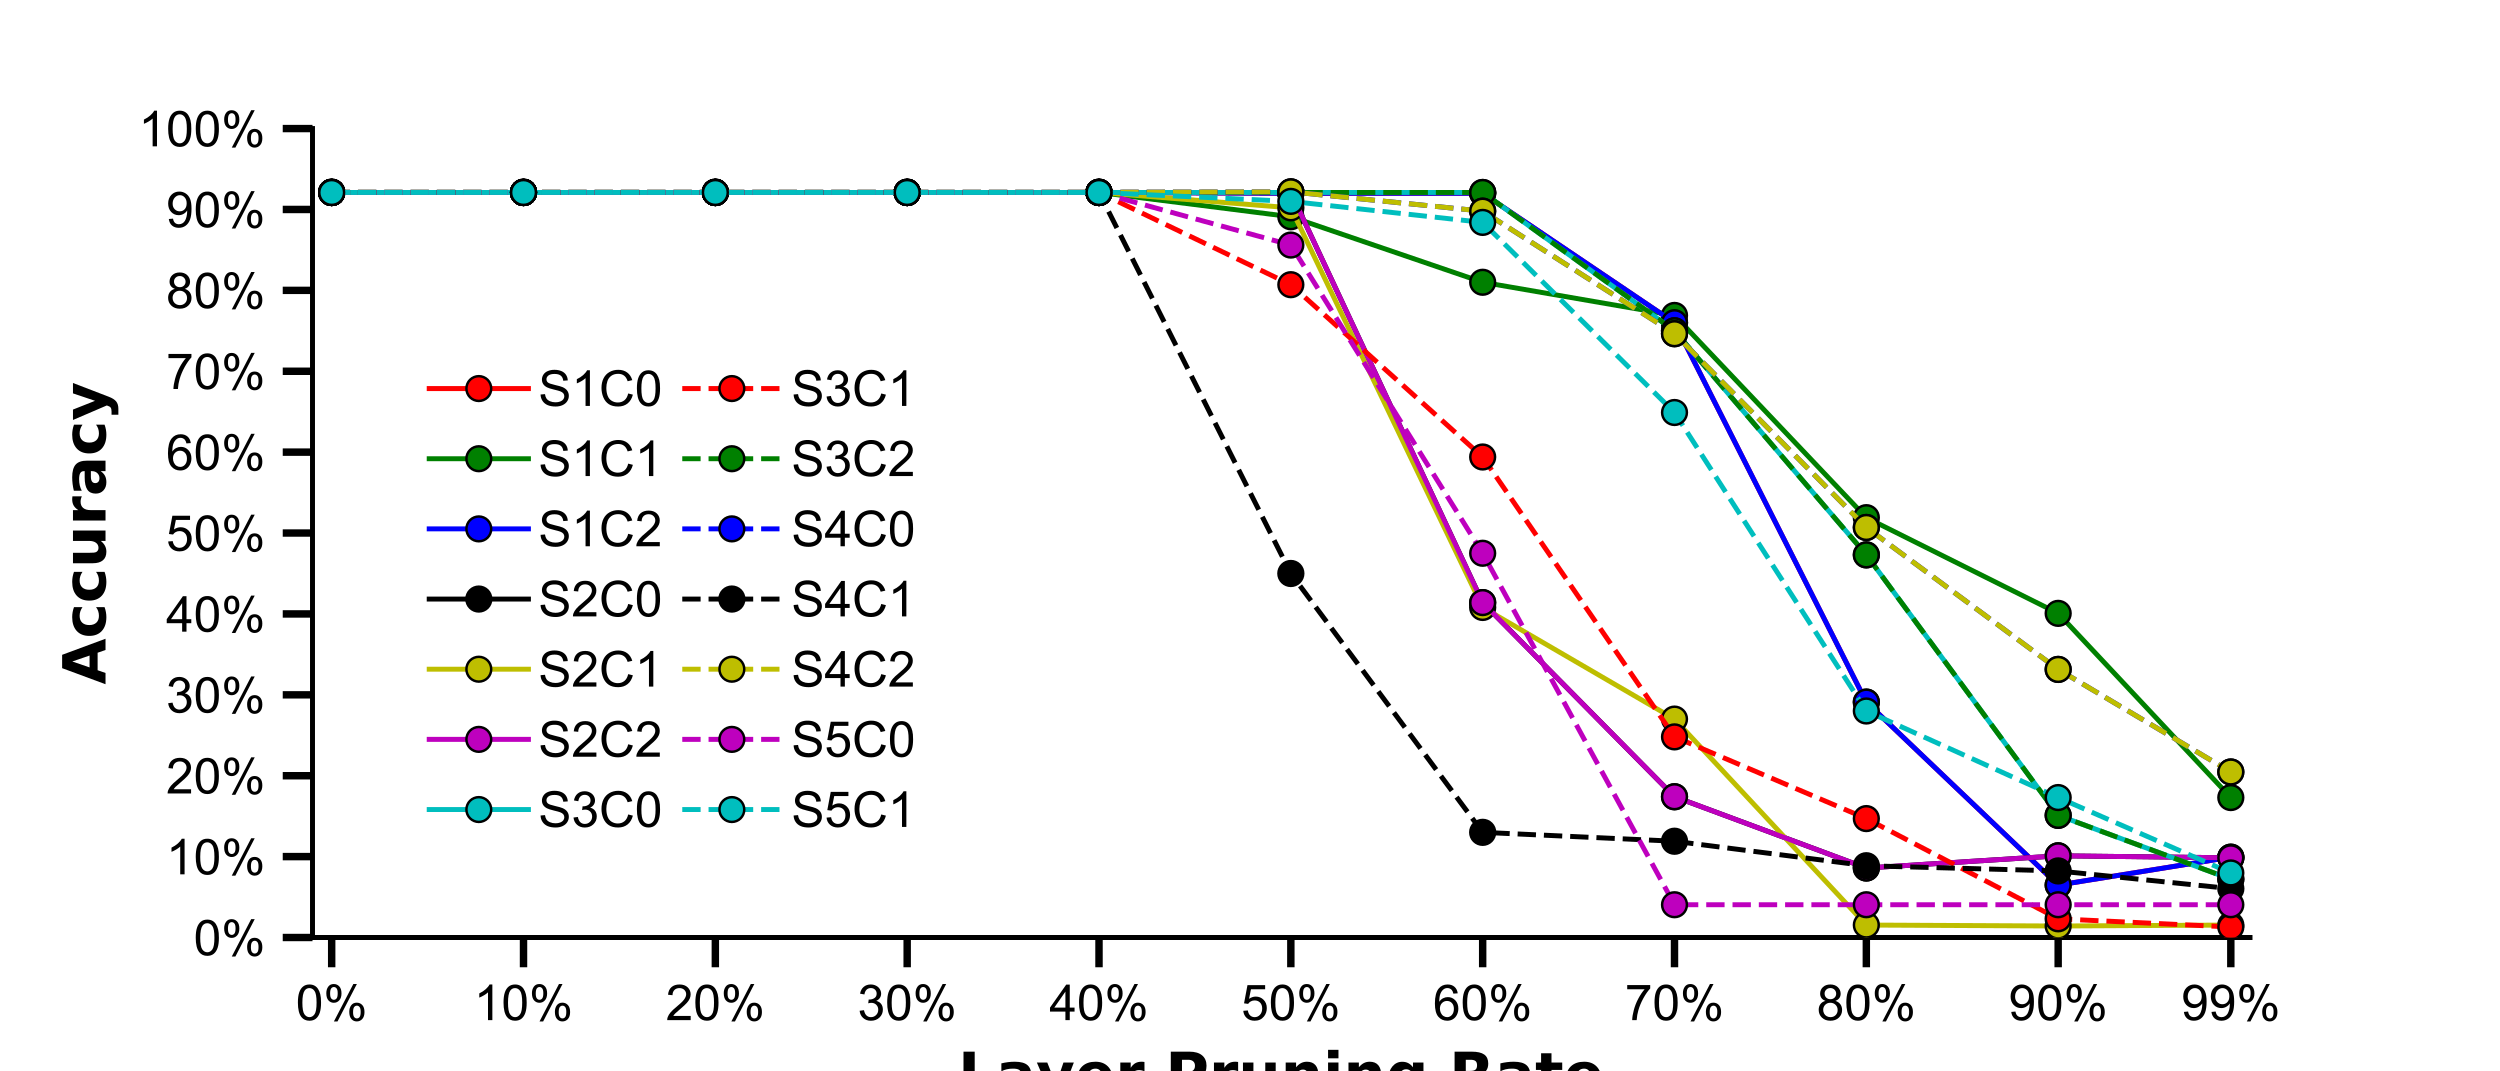 <?xml version="1.0" encoding="utf-8" standalone="no"?>
<!DOCTYPE svg PUBLIC "-//W3C//DTD SVG 1.1//EN"
  "http://www.w3.org/Graphics/SVG/1.1/DTD/svg11.dtd">
<!-- Created with matplotlib (https://matplotlib.org/) -->
<svg height="216pt" version="1.1" viewBox="0 0 504 216" width="504pt" xmlns="http://www.w3.org/2000/svg" xmlns:xlink="http://www.w3.org/1999/xlink">
 <defs>
  <style type="text/css">
*{stroke-linecap:butt;stroke-linejoin:round;}
  </style>
 </defs>
 <g id="figure_1">
  <g id="patch_1">
   <path d="M 0 216 
L 504 216 
L 504 0 
L 0 0 
z
" style="fill:#ffffff;"/>
  </g>
  <g id="axes_1">
   <g id="patch_2">
    <path d="M 63 189 
L 453.6 189 
L 453.6 25.92 
L 63 25.92 
z
" style="fill:#ffffff;"/>
   </g>
   <g id="matplotlib.axis_1">
    <g id="xtick_1">
     <g id="line2d_1">
      <defs>
       <path d="M 0 0 
L 0 6 
" id="maed3568955" style="stroke:#000000;stroke-width:1.5;"/>
      </defs>
      <g>
       <use style="stroke:#000000;stroke-width:1.5;" x="66.867" xlink:href="#maed3568955" y="189"/>
      </g>
     </g>
     <g id="text_1">
      <!-- 0% -->
      <defs>
       <path d="M 4.156 35.297 
Q 4.156 48 6.766 55.734 
Q 9.375 63.484 14.516 67.672 
Q 19.672 71.875 27.484 71.875 
Q 33.25 71.875 37.594 69.547 
Q 41.938 67.234 44.766 62.859 
Q 47.609 58.5 49.219 52.219 
Q 50.828 45.953 50.828 35.297 
Q 50.828 22.703 48.234 14.969 
Q 45.656 7.234 40.5 3 
Q 35.359 -1.219 27.484 -1.219 
Q 17.141 -1.219 11.234 6.203 
Q 4.156 15.141 4.156 35.297 
z
M 13.188 35.297 
Q 13.188 17.672 17.312 11.828 
Q 21.438 6 27.484 6 
Q 33.547 6 37.672 11.859 
Q 41.797 17.719 41.797 35.297 
Q 41.797 52.984 37.672 58.781 
Q 33.547 64.594 27.391 64.594 
Q 21.344 64.594 17.719 59.469 
Q 13.188 52.938 13.188 35.297 
z
" id="ArialMT-48"/>
       <path d="M 5.812 54.391 
Q 5.812 62.062 9.672 67.422 
Q 13.531 72.797 20.844 72.797 
Q 27.594 72.797 32 67.984 
Q 36.422 63.188 36.422 53.859 
Q 36.422 44.781 31.953 39.875 
Q 27.484 34.969 20.953 34.969 
Q 14.453 34.969 10.125 39.797 
Q 5.812 44.625 5.812 54.391 
z
M 21.094 66.75 
Q 17.828 66.75 15.656 63.906 
Q 13.484 61.078 13.484 53.516 
Q 13.484 46.625 15.672 43.812 
Q 17.875 41.016 21.094 41.016 
Q 24.422 41.016 26.594 43.844 
Q 28.766 46.688 28.766 54.203 
Q 28.766 61.141 26.562 63.938 
Q 24.359 66.75 21.094 66.75 
z
M 21.141 -2.641 
L 60.297 72.797 
L 67.438 72.797 
L 28.422 -2.641 
z
M 52.094 16.797 
Q 52.094 24.516 55.953 29.859 
Q 59.812 35.203 67.188 35.203 
Q 73.922 35.203 78.344 30.391 
Q 82.766 25.594 82.766 16.266 
Q 82.766 7.172 78.297 2.266 
Q 73.828 -2.641 67.234 -2.641 
Q 60.75 -2.641 56.422 2.219 
Q 52.094 7.078 52.094 16.797 
z
M 67.438 29.156 
Q 64.109 29.156 61.938 26.312 
Q 59.766 23.484 59.766 15.922 
Q 59.766 9.078 61.953 6.25 
Q 64.156 3.422 67.391 3.422 
Q 70.75 3.422 72.922 6.25 
Q 75.094 9.078 75.094 16.609 
Q 75.094 23.531 72.891 26.344 
Q 70.703 29.156 67.438 29.156 
z
" id="ArialMT-37"/>
      </defs>
      <g transform="translate(59.641 205.658)scale(0.1 -0.1)">
       <use xlink:href="#ArialMT-48"/>
       <use x="55.615" xlink:href="#ArialMT-37"/>
      </g>
     </g>
    </g>
    <g id="xtick_2">
     <g id="line2d_2">
      <g>
       <use style="stroke:#000000;stroke-width:1.5;" x="105.541" xlink:href="#maed3568955" y="189"/>
      </g>
     </g>
     <g id="text_2">
      <!-- 10% -->
      <defs>
       <path d="M 37.25 0 
L 28.469 0 
L 28.469 56 
Q 25.297 52.984 20.141 49.953 
Q 14.984 46.922 10.891 45.406 
L 10.891 53.906 
Q 18.266 57.375 23.781 62.297 
Q 29.297 67.234 31.594 71.875 
L 37.25 71.875 
z
" id="ArialMT-49"/>
      </defs>
      <g transform="translate(95.534 205.658)scale(0.1 -0.1)">
       <use xlink:href="#ArialMT-49"/>
       <use x="55.615" xlink:href="#ArialMT-48"/>
       <use x="111.23" xlink:href="#ArialMT-37"/>
      </g>
     </g>
    </g>
    <g id="xtick_3">
     <g id="line2d_3">
      <g>
       <use style="stroke:#000000;stroke-width:1.5;" x="144.214" xlink:href="#maed3568955" y="189"/>
      </g>
     </g>
     <g id="text_3">
      <!-- 20% -->
      <defs>
       <path d="M 50.344 8.453 
L 50.344 0 
L 3.031 0 
Q 2.938 3.172 4.047 6.109 
Q 5.859 10.938 9.828 15.625 
Q 13.812 20.312 21.344 26.469 
Q 33.016 36.031 37.109 41.625 
Q 41.219 47.219 41.219 52.203 
Q 41.219 57.422 37.469 61 
Q 33.734 64.594 27.734 64.594 
Q 21.391 64.594 17.578 60.781 
Q 13.766 56.984 13.719 50.25 
L 4.688 51.172 
Q 5.609 61.281 11.656 66.578 
Q 17.719 71.875 27.938 71.875 
Q 38.234 71.875 44.234 66.156 
Q 50.25 60.453 50.25 52 
Q 50.25 47.703 48.484 43.547 
Q 46.734 39.406 42.656 34.812 
Q 38.578 30.219 29.109 22.219 
Q 21.188 15.578 18.938 13.203 
Q 16.703 10.844 15.234 8.453 
z
" id="ArialMT-50"/>
      </defs>
      <g transform="translate(134.207 205.658)scale(0.1 -0.1)">
       <use xlink:href="#ArialMT-50"/>
       <use x="55.615" xlink:href="#ArialMT-48"/>
       <use x="111.23" xlink:href="#ArialMT-37"/>
      </g>
     </g>
    </g>
    <g id="xtick_4">
     <g id="line2d_4">
      <g>
       <use style="stroke:#000000;stroke-width:1.5;" x="182.887" xlink:href="#maed3568955" y="189"/>
      </g>
     </g>
     <g id="text_4">
      <!-- 30% -->
      <defs>
       <path d="M 4.203 18.891 
L 12.984 20.062 
Q 14.5 12.594 18.141 9.297 
Q 21.781 6 27 6 
Q 33.203 6 37.469 10.297 
Q 41.75 14.594 41.75 20.953 
Q 41.75 27 37.797 30.922 
Q 33.844 34.859 27.734 34.859 
Q 25.25 34.859 21.531 33.891 
L 22.516 41.609 
Q 23.391 41.5 23.922 41.5 
Q 29.547 41.5 34.031 44.422 
Q 38.531 47.359 38.531 53.469 
Q 38.531 58.297 35.25 61.469 
Q 31.984 64.656 26.812 64.656 
Q 21.688 64.656 18.266 61.422 
Q 14.844 58.203 13.875 51.766 
L 5.078 53.328 
Q 6.688 62.156 12.391 67.016 
Q 18.109 71.875 26.609 71.875 
Q 32.469 71.875 37.391 69.359 
Q 42.328 66.844 44.938 62.5 
Q 47.562 58.156 47.562 53.266 
Q 47.562 48.641 45.062 44.828 
Q 42.578 41.016 37.703 38.766 
Q 44.047 37.312 47.562 32.688 
Q 51.078 28.078 51.078 21.141 
Q 51.078 11.766 44.234 5.25 
Q 37.406 -1.266 26.953 -1.266 
Q 17.531 -1.266 11.297 4.344 
Q 5.078 9.969 4.203 18.891 
z
" id="ArialMT-51"/>
      </defs>
      <g transform="translate(172.88 205.658)scale(0.1 -0.1)">
       <use xlink:href="#ArialMT-51"/>
       <use x="55.615" xlink:href="#ArialMT-48"/>
       <use x="111.23" xlink:href="#ArialMT-37"/>
      </g>
     </g>
    </g>
    <g id="xtick_5">
     <g id="line2d_5">
      <g>
       <use style="stroke:#000000;stroke-width:1.5;" x="221.56" xlink:href="#maed3568955" y="189"/>
      </g>
     </g>
     <g id="text_5">
      <!-- 40% -->
      <defs>
       <path d="M 32.328 0 
L 32.328 17.141 
L 1.266 17.141 
L 1.266 25.203 
L 33.938 71.578 
L 41.109 71.578 
L 41.109 25.203 
L 50.781 25.203 
L 50.781 17.141 
L 41.109 17.141 
L 41.109 0 
z
M 32.328 25.203 
L 32.328 57.469 
L 9.906 25.203 
z
" id="ArialMT-52"/>
      </defs>
      <g transform="translate(211.553 205.658)scale(0.1 -0.1)">
       <use xlink:href="#ArialMT-52"/>
       <use x="55.615" xlink:href="#ArialMT-48"/>
       <use x="111.23" xlink:href="#ArialMT-37"/>
      </g>
     </g>
    </g>
    <g id="xtick_6">
     <g id="line2d_6">
      <g>
       <use style="stroke:#000000;stroke-width:1.5;" x="260.234" xlink:href="#maed3568955" y="189"/>
      </g>
     </g>
     <g id="text_6">
      <!-- 50% -->
      <defs>
       <path d="M 4.156 18.75 
L 13.375 19.531 
Q 14.406 12.797 18.141 9.391 
Q 21.875 6 27.156 6 
Q 33.5 6 37.891 10.781 
Q 42.281 15.578 42.281 23.484 
Q 42.281 31 38.062 35.344 
Q 33.844 39.703 27 39.703 
Q 22.75 39.703 19.328 37.766 
Q 15.922 35.844 13.969 32.766 
L 5.719 33.844 
L 12.641 70.609 
L 48.25 70.609 
L 48.25 62.203 
L 19.672 62.203 
L 15.828 42.969 
Q 22.266 47.469 29.344 47.469 
Q 38.719 47.469 45.156 40.969 
Q 51.609 34.469 51.609 24.266 
Q 51.609 14.547 45.953 7.469 
Q 39.062 -1.219 27.156 -1.219 
Q 17.391 -1.219 11.203 4.25 
Q 5.031 9.719 4.156 18.75 
z
" id="ArialMT-53"/>
      </defs>
      <g transform="translate(250.227 205.658)scale(0.1 -0.1)">
       <use xlink:href="#ArialMT-53"/>
       <use x="55.615" xlink:href="#ArialMT-48"/>
       <use x="111.23" xlink:href="#ArialMT-37"/>
      </g>
     </g>
    </g>
    <g id="xtick_7">
     <g id="line2d_7">
      <g>
       <use style="stroke:#000000;stroke-width:1.5;" x="298.907" xlink:href="#maed3568955" y="189"/>
      </g>
     </g>
     <g id="text_7">
      <!-- 60% -->
      <defs>
       <path d="M 49.75 54.047 
L 41.016 53.375 
Q 39.844 58.547 37.703 60.891 
Q 34.125 64.656 28.906 64.656 
Q 24.703 64.656 21.531 62.312 
Q 17.391 59.281 14.984 53.469 
Q 12.594 47.656 12.5 36.922 
Q 15.672 41.75 20.266 44.094 
Q 24.859 46.438 29.891 46.438 
Q 38.672 46.438 44.844 39.969 
Q 51.031 33.5 51.031 23.25 
Q 51.031 16.5 48.125 10.719 
Q 45.219 4.938 40.141 1.859 
Q 35.062 -1.219 28.609 -1.219 
Q 17.625 -1.219 10.688 6.859 
Q 3.766 14.938 3.766 33.5 
Q 3.766 54.25 11.422 63.672 
Q 18.109 71.875 29.438 71.875 
Q 37.891 71.875 43.281 67.141 
Q 48.688 62.406 49.75 54.047 
z
M 13.875 23.188 
Q 13.875 18.656 15.797 14.5 
Q 17.719 10.359 21.188 8.172 
Q 24.656 6 28.469 6 
Q 34.031 6 38.031 10.484 
Q 42.047 14.984 42.047 22.703 
Q 42.047 30.125 38.078 34.391 
Q 34.125 38.672 28.125 38.672 
Q 22.172 38.672 18.016 34.391 
Q 13.875 30.125 13.875 23.188 
z
" id="ArialMT-54"/>
      </defs>
      <g transform="translate(288.9 205.658)scale(0.1 -0.1)">
       <use xlink:href="#ArialMT-54"/>
       <use x="55.615" xlink:href="#ArialMT-48"/>
       <use x="111.23" xlink:href="#ArialMT-37"/>
      </g>
     </g>
    </g>
    <g id="xtick_8">
     <g id="line2d_8">
      <g>
       <use style="stroke:#000000;stroke-width:1.5;" x="337.58" xlink:href="#maed3568955" y="189"/>
      </g>
     </g>
     <g id="text_8">
      <!-- 70% -->
      <defs>
       <path d="M 4.734 62.203 
L 4.734 70.656 
L 51.078 70.656 
L 51.078 63.812 
Q 44.234 56.547 37.516 44.484 
Q 30.812 32.422 27.156 19.672 
Q 24.516 10.688 23.781 0 
L 14.75 0 
Q 14.891 8.453 18.062 20.406 
Q 21.234 32.375 27.172 43.484 
Q 33.109 54.594 39.797 62.203 
z
" id="ArialMT-55"/>
      </defs>
      <g transform="translate(327.573 205.658)scale(0.1 -0.1)">
       <use xlink:href="#ArialMT-55"/>
       <use x="55.615" xlink:href="#ArialMT-48"/>
       <use x="111.23" xlink:href="#ArialMT-37"/>
      </g>
     </g>
    </g>
    <g id="xtick_9">
     <g id="line2d_9">
      <g>
       <use style="stroke:#000000;stroke-width:1.5;" x="376.253" xlink:href="#maed3568955" y="189"/>
      </g>
     </g>
     <g id="text_9">
      <!-- 80% -->
      <defs>
       <path d="M 17.672 38.812 
Q 12.203 40.828 9.562 44.531 
Q 6.938 48.25 6.938 53.422 
Q 6.938 61.234 12.547 66.547 
Q 18.172 71.875 27.484 71.875 
Q 36.859 71.875 42.578 66.422 
Q 48.297 60.984 48.297 53.172 
Q 48.297 48.188 45.672 44.5 
Q 43.062 40.828 37.75 38.812 
Q 44.344 36.672 47.781 31.875 
Q 51.219 27.094 51.219 20.453 
Q 51.219 11.281 44.719 5.031 
Q 38.234 -1.219 27.641 -1.219 
Q 17.047 -1.219 10.547 5.047 
Q 4.047 11.328 4.047 20.703 
Q 4.047 27.688 7.594 32.391 
Q 11.141 37.109 17.672 38.812 
z
M 15.922 53.719 
Q 15.922 48.641 19.188 45.406 
Q 22.469 42.188 27.688 42.188 
Q 32.766 42.188 36.016 45.375 
Q 39.266 48.578 39.266 53.219 
Q 39.266 58.062 35.906 61.359 
Q 32.562 64.656 27.594 64.656 
Q 22.562 64.656 19.234 61.422 
Q 15.922 58.203 15.922 53.719 
z
M 13.094 20.656 
Q 13.094 16.891 14.875 13.375 
Q 16.656 9.859 20.172 7.922 
Q 23.688 6 27.734 6 
Q 34.031 6 38.125 10.047 
Q 42.234 14.109 42.234 20.359 
Q 42.234 26.703 38.016 30.859 
Q 33.797 35.016 27.438 35.016 
Q 21.234 35.016 17.156 30.906 
Q 13.094 26.812 13.094 20.656 
z
" id="ArialMT-56"/>
      </defs>
      <g transform="translate(366.246 205.658)scale(0.1 -0.1)">
       <use xlink:href="#ArialMT-56"/>
       <use x="55.615" xlink:href="#ArialMT-48"/>
       <use x="111.23" xlink:href="#ArialMT-37"/>
      </g>
     </g>
    </g>
    <g id="xtick_10">
     <g id="line2d_10">
      <g>
       <use style="stroke:#000000;stroke-width:1.5;" x="414.927" xlink:href="#maed3568955" y="189"/>
      </g>
     </g>
     <g id="text_10">
      <!-- 90% -->
      <defs>
       <path d="M 5.469 16.547 
L 13.922 17.328 
Q 14.984 11.375 18.016 8.688 
Q 21.047 6 25.781 6 
Q 29.828 6 32.875 7.859 
Q 35.938 9.719 37.891 12.812 
Q 39.844 15.922 41.156 21.188 
Q 42.484 26.469 42.484 31.938 
Q 42.484 32.516 42.438 33.688 
Q 39.797 29.5 35.234 26.875 
Q 30.672 24.266 25.344 24.266 
Q 16.453 24.266 10.297 30.703 
Q 4.156 37.156 4.156 47.703 
Q 4.156 58.594 10.578 65.234 
Q 17 71.875 26.656 71.875 
Q 33.641 71.875 39.422 68.109 
Q 45.219 64.359 48.219 57.391 
Q 51.219 50.438 51.219 37.25 
Q 51.219 23.531 48.234 15.406 
Q 45.266 7.281 39.375 3.031 
Q 33.5 -1.219 25.594 -1.219 
Q 17.188 -1.219 11.859 3.438 
Q 6.547 8.109 5.469 16.547 
z
M 41.453 48.141 
Q 41.453 55.719 37.422 60.156 
Q 33.406 64.594 27.734 64.594 
Q 21.875 64.594 17.531 59.812 
Q 13.188 55.031 13.188 47.406 
Q 13.188 40.578 17.312 36.297 
Q 21.438 32.031 27.484 32.031 
Q 33.594 32.031 37.516 36.297 
Q 41.453 40.578 41.453 48.141 
z
" id="ArialMT-57"/>
      </defs>
      <g transform="translate(404.92 205.658)scale(0.1 -0.1)">
       <use xlink:href="#ArialMT-57"/>
       <use x="55.615" xlink:href="#ArialMT-48"/>
       <use x="111.23" xlink:href="#ArialMT-37"/>
      </g>
     </g>
    </g>
    <g id="xtick_11">
     <g id="line2d_11">
      <g>
       <use style="stroke:#000000;stroke-width:1.5;" x="449.733" xlink:href="#maed3568955" y="189"/>
      </g>
     </g>
     <g id="text_11">
      <!-- 99% -->
      <g transform="translate(439.726 205.658)scale(0.1 -0.1)">
       <use xlink:href="#ArialMT-57"/>
       <use x="55.615" xlink:href="#ArialMT-57"/>
       <use x="111.23" xlink:href="#ArialMT-37"/>
      </g>
     </g>
    </g>
    <g id="text_12">
     <!-- $\bf{Layer\ Pruning\ Rate}$ -->
     <defs>
      <path d="M 9.188 72.906 
L 27.984 72.906 
L 27.984 14.203 
L 60.984 14.203 
L 60.984 0 
L 9.188 0 
z
" id="DejaVuSans-Bold-76"/>
      <path d="M 32.906 24.609 
Q 27.438 24.609 24.672 22.75 
Q 21.922 20.906 21.922 17.281 
Q 21.922 13.969 24.141 12.078 
Q 26.375 10.203 30.328 10.203 
Q 35.25 10.203 38.625 13.734 
Q 42 17.281 42 22.609 
L 42 24.609 
z
M 59.625 31.203 
L 59.625 0 
L 42 0 
L 42 8.109 
Q 38.484 3.125 34.078 0.844 
Q 29.688 -1.422 23.391 -1.422 
Q 14.891 -1.422 9.594 3.531 
Q 4.297 8.5 4.297 16.406 
Q 4.297 26.031 10.906 30.516 
Q 17.531 35.016 31.688 35.016 
L 42 35.016 
L 42 36.375 
Q 42 40.531 38.719 42.453 
Q 35.453 44.391 28.516 44.391 
Q 22.906 44.391 18.062 43.266 
Q 13.234 42.141 9.078 39.891 
L 9.078 53.219 
Q 14.703 54.594 20.359 55.297 
Q 26.031 56 31.688 56 
Q 46.484 56 53.047 50.172 
Q 59.625 44.344 59.625 31.203 
z
" id="DejaVuSans-Bold-97"/>
      <path d="M 1.219 54.688 
L 18.703 54.688 
L 33.406 17.578 
L 45.906 54.688 
L 63.375 54.688 
L 40.375 -5.172 
Q 36.922 -14.312 32.297 -17.938 
Q 27.688 -21.578 20.125 -21.578 
L 10.016 -21.578 
L 10.016 -10.109 
L 15.484 -10.109 
Q 19.922 -10.109 21.938 -8.688 
Q 23.969 -7.281 25.094 -3.609 
L 25.594 -2.094 
z
" id="DejaVuSans-Bold-121"/>
      <path d="M 62.984 27.484 
L 62.984 22.516 
L 22.125 22.516 
Q 22.75 16.359 26.562 13.281 
Q 30.375 10.203 37.203 10.203 
Q 42.719 10.203 48.5 11.844 
Q 54.297 13.484 60.406 16.797 
L 60.406 3.328 
Q 54.203 0.984 48 -0.219 
Q 41.797 -1.422 35.594 -1.422 
Q 20.75 -1.422 12.516 6.125 
Q 4.297 13.672 4.297 27.297 
Q 4.297 40.672 12.375 48.328 
Q 20.453 56 34.625 56 
Q 47.516 56 55.25 48.234 
Q 62.984 40.484 62.984 27.484 
z
M 45.016 33.297 
Q 45.016 38.281 42.109 41.328 
Q 39.203 44.391 34.516 44.391 
Q 29.438 44.391 26.266 41.531 
Q 23.094 38.672 22.312 33.297 
z
" id="DejaVuSans-Bold-101"/>
      <path d="M 49.031 39.797 
Q 46.734 40.875 44.453 41.375 
Q 42.188 41.891 39.891 41.891 
Q 33.156 41.891 29.516 37.562 
Q 25.875 33.25 25.875 25.203 
L 25.875 0 
L 8.406 0 
L 8.406 54.688 
L 25.875 54.688 
L 25.875 45.703 
Q 29.25 51.078 33.609 53.531 
Q 37.984 56 44.094 56 
Q 44.969 56 45.984 55.922 
Q 47.016 55.859 48.969 55.609 
z
" id="DejaVuSans-Bold-114"/>
      <path d="M 9.188 72.906 
L 40.375 72.906 
Q 54.297 72.906 61.734 66.719 
Q 69.188 60.547 69.188 49.125 
Q 69.188 37.641 61.734 31.469 
Q 54.297 25.297 40.375 25.297 
L 27.984 25.297 
L 27.984 0 
L 9.188 0 
z
M 27.984 59.281 
L 27.984 38.922 
L 38.375 38.922 
Q 43.844 38.922 46.828 41.578 
Q 49.812 44.234 49.812 49.125 
Q 49.812 54 46.828 56.641 
Q 43.844 59.281 38.375 59.281 
z
" id="DejaVuSans-Bold-80"/>
      <path d="M 7.812 21.297 
L 7.812 54.688 
L 25.391 54.688 
L 25.391 49.219 
Q 25.391 44.781 25.344 38.062 
Q 25.297 31.344 25.297 29.109 
Q 25.297 22.516 25.641 19.609 
Q 25.984 16.703 26.812 15.375 
Q 27.875 13.672 29.609 12.734 
Q 31.344 11.812 33.594 11.812 
Q 39.062 11.812 42.188 16.016 
Q 45.312 20.219 45.312 27.688 
L 45.312 54.688 
L 62.797 54.688 
L 62.797 0 
L 45.312 0 
L 45.312 7.906 
Q 41.359 3.125 36.938 0.844 
Q 32.516 -1.422 27.203 -1.422 
Q 17.719 -1.422 12.766 4.391 
Q 7.812 10.203 7.812 21.297 
z
" id="DejaVuSans-Bold-117"/>
      <path d="M 63.375 33.297 
L 63.375 0 
L 45.797 0 
L 45.797 5.422 
L 45.797 25.484 
Q 45.797 32.562 45.484 35.25 
Q 45.172 37.938 44.391 39.203 
Q 43.359 40.922 41.594 41.875 
Q 39.844 42.828 37.594 42.828 
Q 32.125 42.828 29 38.594 
Q 25.875 34.375 25.875 26.906 
L 25.875 0 
L 8.406 0 
L 8.406 54.688 
L 25.875 54.688 
L 25.875 46.688 
Q 29.828 51.469 34.266 53.734 
Q 38.719 56 44.094 56 
Q 53.562 56 58.469 50.188 
Q 63.375 44.391 63.375 33.297 
z
" id="DejaVuSans-Bold-110"/>
      <path d="M 8.406 54.688 
L 25.875 54.688 
L 25.875 0 
L 8.406 0 
z
M 8.406 75.984 
L 25.875 75.984 
L 25.875 61.719 
L 8.406 61.719 
z
" id="DejaVuSans-Bold-105"/>
      <path d="M 45.609 9.281 
Q 42 4.5 37.641 2.25 
Q 33.297 0 27.594 0 
Q 17.578 0 11.031 7.875 
Q 4.5 15.766 4.5 27.984 
Q 4.5 40.234 11.031 48.062 
Q 17.578 55.906 27.594 55.906 
Q 33.297 55.906 37.641 53.656 
Q 42 51.422 45.609 46.578 
L 45.609 54.688 
L 63.188 54.688 
L 63.188 5.516 
Q 63.188 -7.672 54.859 -14.625 
Q 46.531 -21.578 30.719 -21.578 
Q 25.594 -21.578 20.797 -20.797 
Q 16.016 -20.016 11.188 -18.406 
L 11.188 -4.781 
Q 15.766 -7.422 20.156 -8.719 
Q 24.562 -10.016 29 -10.016 
Q 37.594 -10.016 41.594 -6.25 
Q 45.609 -2.484 45.609 5.516 
z
M 34.078 43.312 
Q 28.656 43.312 25.625 39.297 
Q 22.609 35.297 22.609 27.984 
Q 22.609 20.453 25.531 16.578 
Q 28.469 12.703 34.078 12.703 
Q 39.547 12.703 42.578 16.703 
Q 45.609 20.703 45.609 27.984 
Q 45.609 35.297 42.578 39.297 
Q 39.547 43.312 34.078 43.312 
z
" id="DejaVuSans-Bold-103"/>
      <path d="M 35.891 40.578 
Q 41.797 40.578 44.359 42.766 
Q 46.922 44.969 46.922 50 
Q 46.922 54.984 44.359 57.125 
Q 41.797 59.281 35.891 59.281 
L 27.984 59.281 
L 27.984 40.578 
z
M 27.984 27.594 
L 27.984 0 
L 9.188 0 
L 9.188 72.906 
L 37.891 72.906 
Q 52.297 72.906 59 68.062 
Q 65.719 63.234 65.719 52.781 
Q 65.719 45.562 62.219 40.922 
Q 58.734 36.281 51.703 34.078 
Q 55.562 33.203 58.609 30.094 
Q 61.672 27 64.797 20.703 
L 75 0 
L 54.984 0 
L 46.094 18.109 
Q 43.406 23.578 40.641 25.578 
Q 37.891 27.594 33.297 27.594 
z
" id="DejaVuSans-Bold-82"/>
      <path d="M 27.484 70.219 
L 27.484 54.688 
L 45.516 54.688 
L 45.516 42.188 
L 27.484 42.188 
L 27.484 19 
Q 27.484 15.188 29 13.844 
Q 30.516 12.5 35.016 12.5 
L 44 12.5 
L 44 0 
L 29 0 
Q 18.656 0 14.328 4.312 
Q 10.016 8.641 10.016 19 
L 10.016 42.188 
L 1.312 42.188 
L 1.312 54.688 
L 10.016 54.688 
L 10.016 70.219 
z
" id="DejaVuSans-Bold-116"/>
     </defs>
     <g transform="translate(193.14 220.765)scale(0.12 -0.12)">
      <use transform="translate(0 0.016)" xlink:href="#DejaVuSans-Bold-76"/>
      <use transform="translate(63.721 0.016)" xlink:href="#DejaVuSans-Bold-97"/>
      <use transform="translate(131.201 0.016)" xlink:href="#DejaVuSans-Bold-121"/>
      <use transform="translate(196.387 0.016)" xlink:href="#DejaVuSans-Bold-101"/>
      <use transform="translate(264.209 0.016)" xlink:href="#DejaVuSans-Bold-114"/>
      <use transform="translate(348.258 0.016)" xlink:href="#DejaVuSans-Bold-80"/>
      <use transform="translate(421.549 0.016)" xlink:href="#DejaVuSans-Bold-114"/>
      <use transform="translate(470.866 0.016)" xlink:href="#DejaVuSans-Bold-117"/>
      <use transform="translate(542.057 0.016)" xlink:href="#DejaVuSans-Bold-110"/>
      <use transform="translate(613.248 0.016)" xlink:href="#DejaVuSans-Bold-105"/>
      <use transform="translate(647.526 0.016)" xlink:href="#DejaVuSans-Bold-110"/>
      <use transform="translate(718.717 0.016)" xlink:href="#DejaVuSans-Bold-103"/>
      <use transform="translate(825.032 0.016)" xlink:href="#DejaVuSans-Bold-82"/>
      <use transform="translate(902.034 0.016)" xlink:href="#DejaVuSans-Bold-97"/>
      <use transform="translate(969.514 0.016)" xlink:href="#DejaVuSans-Bold-116"/>
      <use transform="translate(1017.317 0.016)" xlink:href="#DejaVuSans-Bold-101"/>
     </g>
    </g>
   </g>
   <g id="matplotlib.axis_2">
    <g id="ytick_1">
     <g id="line2d_12">
      <defs>
       <path d="M 0 0 
L -6 0 
" id="m743a7b0b6a" style="stroke:#000000;stroke-width:1.5;"/>
      </defs>
      <g>
       <use style="stroke:#000000;stroke-width:1.5;" x="63" xlink:href="#m743a7b0b6a" y="189"/>
      </g>
     </g>
     <g id="text_13">
      <!-- 0% -->
      <g transform="translate(39.047 192.579)scale(0.1 -0.1)">
       <use xlink:href="#ArialMT-48"/>
       <use x="55.615" xlink:href="#ArialMT-37"/>
      </g>
     </g>
    </g>
    <g id="ytick_2">
     <g id="line2d_13">
      <g>
       <use style="stroke:#000000;stroke-width:1.5;" x="63" xlink:href="#m743a7b0b6a" y="172.692"/>
      </g>
     </g>
     <g id="text_14">
      <!-- 10% -->
      <g transform="translate(33.486 176.271)scale(0.1 -0.1)">
       <use xlink:href="#ArialMT-49"/>
       <use x="55.615" xlink:href="#ArialMT-48"/>
       <use x="111.23" xlink:href="#ArialMT-37"/>
      </g>
     </g>
    </g>
    <g id="ytick_3">
     <g id="line2d_14">
      <g>
       <use style="stroke:#000000;stroke-width:1.5;" x="63" xlink:href="#m743a7b0b6a" y="156.384"/>
      </g>
     </g>
     <g id="text_15">
      <!-- 20% -->
      <g transform="translate(33.486 159.963)scale(0.1 -0.1)">
       <use xlink:href="#ArialMT-50"/>
       <use x="55.615" xlink:href="#ArialMT-48"/>
       <use x="111.23" xlink:href="#ArialMT-37"/>
      </g>
     </g>
    </g>
    <g id="ytick_4">
     <g id="line2d_15">
      <g>
       <use style="stroke:#000000;stroke-width:1.5;" x="63" xlink:href="#m743a7b0b6a" y="140.076"/>
      </g>
     </g>
     <g id="text_16">
      <!-- 30% -->
      <g transform="translate(33.486 143.655)scale(0.1 -0.1)">
       <use xlink:href="#ArialMT-51"/>
       <use x="55.615" xlink:href="#ArialMT-48"/>
       <use x="111.23" xlink:href="#ArialMT-37"/>
      </g>
     </g>
    </g>
    <g id="ytick_5">
     <g id="line2d_16">
      <g>
       <use style="stroke:#000000;stroke-width:1.5;" x="63" xlink:href="#m743a7b0b6a" y="123.768"/>
      </g>
     </g>
     <g id="text_17">
      <!-- 40% -->
      <g transform="translate(33.486 127.347)scale(0.1 -0.1)">
       <use xlink:href="#ArialMT-52"/>
       <use x="55.615" xlink:href="#ArialMT-48"/>
       <use x="111.23" xlink:href="#ArialMT-37"/>
      </g>
     </g>
    </g>
    <g id="ytick_6">
     <g id="line2d_17">
      <g>
       <use style="stroke:#000000;stroke-width:1.5;" x="63" xlink:href="#m743a7b0b6a" y="107.46"/>
      </g>
     </g>
     <g id="text_18">
      <!-- 50% -->
      <g transform="translate(33.486 111.039)scale(0.1 -0.1)">
       <use xlink:href="#ArialMT-53"/>
       <use x="55.615" xlink:href="#ArialMT-48"/>
       <use x="111.23" xlink:href="#ArialMT-37"/>
      </g>
     </g>
    </g>
    <g id="ytick_7">
     <g id="line2d_18">
      <g>
       <use style="stroke:#000000;stroke-width:1.5;" x="63" xlink:href="#m743a7b0b6a" y="91.152"/>
      </g>
     </g>
     <g id="text_19">
      <!-- 60% -->
      <g transform="translate(33.486 94.731)scale(0.1 -0.1)">
       <use xlink:href="#ArialMT-54"/>
       <use x="55.615" xlink:href="#ArialMT-48"/>
       <use x="111.23" xlink:href="#ArialMT-37"/>
      </g>
     </g>
    </g>
    <g id="ytick_8">
     <g id="line2d_19">
      <g>
       <use style="stroke:#000000;stroke-width:1.5;" x="63" xlink:href="#m743a7b0b6a" y="74.844"/>
      </g>
     </g>
     <g id="text_20">
      <!-- 70% -->
      <g transform="translate(33.486 78.423)scale(0.1 -0.1)">
       <use xlink:href="#ArialMT-55"/>
       <use x="55.615" xlink:href="#ArialMT-48"/>
       <use x="111.23" xlink:href="#ArialMT-37"/>
      </g>
     </g>
    </g>
    <g id="ytick_9">
     <g id="line2d_20">
      <g>
       <use style="stroke:#000000;stroke-width:1.5;" x="63" xlink:href="#m743a7b0b6a" y="58.536"/>
      </g>
     </g>
     <g id="text_21">
      <!-- 80% -->
      <g transform="translate(33.486 62.115)scale(0.1 -0.1)">
       <use xlink:href="#ArialMT-56"/>
       <use x="55.615" xlink:href="#ArialMT-48"/>
       <use x="111.23" xlink:href="#ArialMT-37"/>
      </g>
     </g>
    </g>
    <g id="ytick_10">
     <g id="line2d_21">
      <g>
       <use style="stroke:#000000;stroke-width:1.5;" x="63" xlink:href="#m743a7b0b6a" y="42.228"/>
      </g>
     </g>
     <g id="text_22">
      <!-- 90% -->
      <g transform="translate(33.486 45.807)scale(0.1 -0.1)">
       <use xlink:href="#ArialMT-57"/>
       <use x="55.615" xlink:href="#ArialMT-48"/>
       <use x="111.23" xlink:href="#ArialMT-37"/>
      </g>
     </g>
    </g>
    <g id="ytick_11">
     <g id="line2d_22">
      <g>
       <use style="stroke:#000000;stroke-width:1.5;" x="63" xlink:href="#m743a7b0b6a" y="25.92"/>
      </g>
     </g>
     <g id="text_23">
      <!-- 100% -->
      <g transform="translate(27.925 29.499)scale(0.1 -0.1)">
       <use xlink:href="#ArialMT-49"/>
       <use x="55.615" xlink:href="#ArialMT-48"/>
       <use x="111.23" xlink:href="#ArialMT-48"/>
       <use x="166.846" xlink:href="#ArialMT-37"/>
      </g>
     </g>
    </g>
    <g id="text_24">
     <!-- $\bf{Accuracy}$ -->
     <defs>
      <path d="M 53.422 13.281 
L 24.031 13.281 
L 19.391 0 
L 0.484 0 
L 27.484 72.906 
L 49.906 72.906 
L 76.906 0 
L 58.016 0 
z
M 28.719 26.812 
L 48.688 26.812 
L 38.719 55.812 
z
" id="DejaVuSans-Bold-65"/>
      <path d="M 52.594 52.984 
L 52.594 38.719 
Q 49.031 41.156 45.438 42.328 
Q 41.844 43.5 37.984 43.5 
Q 30.672 43.5 26.594 39.234 
Q 22.516 34.969 22.516 27.297 
Q 22.516 19.625 26.594 15.344 
Q 30.672 11.078 37.984 11.078 
Q 42.094 11.078 45.781 12.297 
Q 49.469 13.531 52.594 15.922 
L 52.594 1.609 
Q 48.484 0.094 44.266 -0.656 
Q 40.047 -1.422 35.797 -1.422 
Q 21 -1.422 12.641 6.172 
Q 4.297 13.766 4.297 27.297 
Q 4.297 40.828 12.641 48.406 
Q 21 56 35.797 56 
Q 40.094 56 44.266 55.25 
Q 48.438 54.5 52.594 52.984 
z
" id="DejaVuSans-Bold-99"/>
     </defs>
     <g transform="translate(21.285 138)rotate(-90)scale(0.12 -0.12)">
      <use transform="translate(0 0.094)" xlink:href="#DejaVuSans-Bold-65"/>
      <use transform="translate(77.393 0.094)" xlink:href="#DejaVuSans-Bold-99"/>
      <use transform="translate(136.67 0.094)" xlink:href="#DejaVuSans-Bold-99"/>
      <use transform="translate(195.947 0.094)" xlink:href="#DejaVuSans-Bold-117"/>
      <use transform="translate(267.139 0.094)" xlink:href="#DejaVuSans-Bold-114"/>
      <use transform="translate(316.455 0.094)" xlink:href="#DejaVuSans-Bold-97"/>
      <use transform="translate(383.936 0.094)" xlink:href="#DejaVuSans-Bold-99"/>
      <use transform="translate(443.213 0.094)" xlink:href="#DejaVuSans-Bold-121"/>
     </g>
    </g>
   </g>
   <g id="patch_3">
    <path d="M 63 189 
L 63 25.92 
" style="fill:none;stroke:#000000;stroke-linecap:square;stroke-linejoin:miter;"/>
   </g>
   <g id="patch_4">
    <path d="M 63 189 
L 453.6 189 
" style="fill:none;stroke:#000000;stroke-linecap:square;stroke-linejoin:miter;"/>
   </g>
   <g id="legend_1">
    <g id="line2d_23">
     <path d="M 86.53 78.333 
L 106.53 78.333 
" style="fill:none;stroke:#ff0000;stroke-linecap:square;"/>
    </g>
    <g id="line2d_24">
     <defs>
      <path d="M 0 2.5 
C 0.663 2.5 1.299 2.237 1.768 1.768 
C 2.237 1.299 2.5 0.663 2.5 0 
C 2.5 -0.663 2.237 -1.299 1.768 -1.768 
C 1.299 -2.237 0.663 -2.5 0 -2.5 
C -0.663 -2.5 -1.299 -2.237 -1.768 -1.768 
C -2.237 -1.299 -2.5 -0.663 -2.5 0 
C -2.5 0.663 -2.237 1.299 -1.768 1.768 
C -1.299 2.237 -0.663 2.5 0 2.5 
z
" id="m89c197e32c" style="stroke:#000000;stroke-width:0.5;"/>
     </defs>
     <g>
      <use style="fill:#ff0000;stroke:#000000;stroke-width:0.5;" x="96.53" xlink:href="#m89c197e32c" y="78.333"/>
     </g>
    </g>
    <g id="text_25">
     <!-- S1C0 -->
     <defs>
      <path d="M 4.5 23 
L 13.422 23.781 
Q 14.062 18.406 16.375 14.969 
Q 18.703 11.531 23.578 9.406 
Q 28.469 7.281 34.578 7.281 
Q 39.984 7.281 44.141 8.891 
Q 48.297 10.5 50.312 13.297 
Q 52.344 16.109 52.344 19.438 
Q 52.344 22.797 50.391 25.312 
Q 48.438 27.828 43.953 29.547 
Q 41.062 30.672 31.203 33.031 
Q 21.344 35.406 17.391 37.5 
Q 12.25 40.188 9.734 44.156 
Q 7.234 48.141 7.234 53.078 
Q 7.234 58.5 10.297 63.203 
Q 13.375 67.922 19.281 70.359 
Q 25.203 72.797 32.422 72.797 
Q 40.375 72.797 46.453 70.234 
Q 52.547 67.672 55.812 62.688 
Q 59.078 57.719 59.328 51.422 
L 50.25 50.734 
Q 49.516 57.516 45.281 60.984 
Q 41.062 64.453 32.812 64.453 
Q 24.219 64.453 20.281 61.297 
Q 16.359 58.156 16.359 53.719 
Q 16.359 49.859 19.141 47.359 
Q 21.875 44.875 33.422 42.266 
Q 44.969 39.656 49.266 37.703 
Q 55.516 34.812 58.484 30.391 
Q 61.469 25.984 61.469 20.219 
Q 61.469 14.5 58.203 9.438 
Q 54.938 4.391 48.797 1.578 
Q 42.672 -1.219 35.016 -1.219 
Q 25.297 -1.219 18.719 1.609 
Q 12.156 4.438 8.422 10.125 
Q 4.688 15.828 4.5 23 
z
" id="ArialMT-83"/>
      <path d="M 58.797 25.094 
L 68.266 22.703 
Q 65.281 11.031 57.547 4.906 
Q 49.812 -1.219 38.625 -1.219 
Q 27.047 -1.219 19.797 3.484 
Q 12.547 8.203 8.766 17.141 
Q 4.984 26.078 4.984 36.328 
Q 4.984 47.516 9.25 55.828 
Q 13.531 64.156 21.406 68.469 
Q 29.297 72.797 38.766 72.797 
Q 49.516 72.797 56.828 67.328 
Q 64.156 61.859 67.047 51.953 
L 57.719 49.75 
Q 55.219 57.562 50.484 61.125 
Q 45.75 64.703 38.578 64.703 
Q 30.328 64.703 24.781 60.734 
Q 19.234 56.781 16.984 50.109 
Q 14.75 43.453 14.75 36.375 
Q 14.75 27.25 17.406 20.438 
Q 20.062 13.625 25.672 10.25 
Q 31.297 6.891 37.844 6.891 
Q 45.797 6.891 51.312 11.469 
Q 56.844 16.062 58.797 25.094 
z
" id="ArialMT-67"/>
     </defs>
     <g transform="translate(108.53 81.833)scale(0.1 -0.1)">
      <use xlink:href="#ArialMT-83"/>
      <use x="66.699" xlink:href="#ArialMT-49"/>
      <use x="122.314" xlink:href="#ArialMT-67"/>
      <use x="194.531" xlink:href="#ArialMT-48"/>
     </g>
    </g>
    <g id="line2d_25">
     <path d="M 86.53 92.478 
L 106.53 92.478 
" style="fill:none;stroke:#008000;stroke-linecap:square;"/>
    </g>
    <g id="line2d_26">
     <defs>
      <path d="M 0 2.5 
C 0.663 2.5 1.299 2.237 1.768 1.768 
C 2.237 1.299 2.5 0.663 2.5 0 
C 2.5 -0.663 2.237 -1.299 1.768 -1.768 
C 1.299 -2.237 0.663 -2.5 0 -2.5 
C -0.663 -2.5 -1.299 -2.237 -1.768 -1.768 
C -2.237 -1.299 -2.5 -0.663 -2.5 0 
C -2.5 0.663 -2.237 1.299 -1.768 1.768 
C -1.299 2.237 -0.663 2.5 0 2.5 
z
" id="mbad32eaae4" style="stroke:#000000;stroke-width:0.5;"/>
     </defs>
     <g>
      <use style="fill:#008000;stroke:#000000;stroke-width:0.5;" x="96.53" xlink:href="#mbad32eaae4" y="92.478"/>
     </g>
    </g>
    <g id="text_26">
     <!-- S1C1 -->
     <g transform="translate(108.53 95.978)scale(0.1 -0.1)">
      <use xlink:href="#ArialMT-83"/>
      <use x="66.699" xlink:href="#ArialMT-49"/>
      <use x="122.314" xlink:href="#ArialMT-67"/>
      <use x="194.531" xlink:href="#ArialMT-49"/>
     </g>
    </g>
    <g id="line2d_27">
     <path d="M 86.53 106.623 
L 106.53 106.623 
" style="fill:none;stroke:#0000ff;stroke-linecap:square;"/>
    </g>
    <g id="line2d_28">
     <defs>
      <path d="M 0 2.5 
C 0.663 2.5 1.299 2.237 1.768 1.768 
C 2.237 1.299 2.5 0.663 2.5 0 
C 2.5 -0.663 2.237 -1.299 1.768 -1.768 
C 1.299 -2.237 0.663 -2.5 0 -2.5 
C -0.663 -2.5 -1.299 -2.237 -1.768 -1.768 
C -2.237 -1.299 -2.5 -0.663 -2.5 0 
C -2.5 0.663 -2.237 1.299 -1.768 1.768 
C -1.299 2.237 -0.663 2.5 0 2.5 
z
" id="m375c9516bd" style="stroke:#000000;stroke-width:0.5;"/>
     </defs>
     <g>
      <use style="fill:#0000ff;stroke:#000000;stroke-width:0.5;" x="96.53" xlink:href="#m375c9516bd" y="106.623"/>
     </g>
    </g>
    <g id="text_27">
     <!-- S1C2 -->
     <g transform="translate(108.53 110.123)scale(0.1 -0.1)">
      <use xlink:href="#ArialMT-83"/>
      <use x="66.699" xlink:href="#ArialMT-49"/>
      <use x="122.314" xlink:href="#ArialMT-67"/>
      <use x="194.531" xlink:href="#ArialMT-50"/>
     </g>
    </g>
    <g id="line2d_29">
     <path d="M 86.53 120.769 
L 106.53 120.769 
" style="fill:none;stroke:#000000;stroke-linecap:square;"/>
    </g>
    <g id="line2d_30">
     <defs>
      <path d="M 0 2.5 
C 0.663 2.5 1.299 2.237 1.768 1.768 
C 2.237 1.299 2.5 0.663 2.5 0 
C 2.5 -0.663 2.237 -1.299 1.768 -1.768 
C 1.299 -2.237 0.663 -2.5 0 -2.5 
C -0.663 -2.5 -1.299 -2.237 -1.768 -1.768 
C -2.237 -1.299 -2.5 -0.663 -2.5 0 
C -2.5 0.663 -2.237 1.299 -1.768 1.768 
C -1.299 2.237 -0.663 2.5 0 2.5 
z
" id="m688f2dd619" style="stroke:#000000;stroke-width:0.5;"/>
     </defs>
     <g>
      <use style="stroke:#000000;stroke-width:0.5;" x="96.53" xlink:href="#m688f2dd619" y="120.769"/>
     </g>
    </g>
    <g id="text_28">
     <!-- S2C0 -->
     <g transform="translate(108.53 124.269)scale(0.1 -0.1)">
      <use xlink:href="#ArialMT-83"/>
      <use x="66.699" xlink:href="#ArialMT-50"/>
      <use x="122.314" xlink:href="#ArialMT-67"/>
      <use x="194.531" xlink:href="#ArialMT-48"/>
     </g>
    </g>
    <g id="line2d_31">
     <path d="M 86.53 134.914 
L 106.53 134.914 
" style="fill:none;stroke:#bebe00;stroke-linecap:square;"/>
    </g>
    <g id="line2d_32">
     <defs>
      <path d="M 0 2.5 
C 0.663 2.5 1.299 2.237 1.768 1.768 
C 2.237 1.299 2.5 0.663 2.5 0 
C 2.5 -0.663 2.237 -1.299 1.768 -1.768 
C 1.299 -2.237 0.663 -2.5 0 -2.5 
C -0.663 -2.5 -1.299 -2.237 -1.768 -1.768 
C -2.237 -1.299 -2.5 -0.663 -2.5 0 
C -2.5 0.663 -2.237 1.299 -1.768 1.768 
C -1.299 2.237 -0.663 2.5 0 2.5 
z
" id="mecfeac8df1" style="stroke:#000000;stroke-width:0.5;"/>
     </defs>
     <g>
      <use style="fill:#bebe00;stroke:#000000;stroke-width:0.5;" x="96.53" xlink:href="#mecfeac8df1" y="134.914"/>
     </g>
    </g>
    <g id="text_29">
     <!-- S2C1 -->
     <g transform="translate(108.53 138.414)scale(0.1 -0.1)">
      <use xlink:href="#ArialMT-83"/>
      <use x="66.699" xlink:href="#ArialMT-50"/>
      <use x="122.314" xlink:href="#ArialMT-67"/>
      <use x="194.531" xlink:href="#ArialMT-49"/>
     </g>
    </g>
    <g id="line2d_33">
     <path d="M 86.53 149.059 
L 106.53 149.059 
" style="fill:none;stroke:#be00be;stroke-linecap:square;"/>
    </g>
    <g id="line2d_34">
     <defs>
      <path d="M 0 2.5 
C 0.663 2.5 1.299 2.237 1.768 1.768 
C 2.237 1.299 2.5 0.663 2.5 0 
C 2.5 -0.663 2.237 -1.299 1.768 -1.768 
C 1.299 -2.237 0.663 -2.5 0 -2.5 
C -0.663 -2.5 -1.299 -2.237 -1.768 -1.768 
C -2.237 -1.299 -2.5 -0.663 -2.5 0 
C -2.5 0.663 -2.237 1.299 -1.768 1.768 
C -1.299 2.237 -0.663 2.5 0 2.5 
z
" id="m38df1e8502" style="stroke:#000000;stroke-width:0.5;"/>
     </defs>
     <g>
      <use style="fill:#be00be;stroke:#000000;stroke-width:0.5;" x="96.53" xlink:href="#m38df1e8502" y="149.059"/>
     </g>
    </g>
    <g id="text_30">
     <!-- S2C2 -->
     <g transform="translate(108.53 152.559)scale(0.1 -0.1)">
      <use xlink:href="#ArialMT-83"/>
      <use x="66.699" xlink:href="#ArialMT-50"/>
      <use x="122.314" xlink:href="#ArialMT-67"/>
      <use x="194.531" xlink:href="#ArialMT-50"/>
     </g>
    </g>
    <g id="line2d_35">
     <path d="M 86.53 163.204 
L 106.53 163.204 
" style="fill:none;stroke:#00bebe;stroke-linecap:square;"/>
    </g>
    <g id="line2d_36">
     <defs>
      <path d="M 0 2.5 
C 0.663 2.5 1.299 2.237 1.768 1.768 
C 2.237 1.299 2.5 0.663 2.5 0 
C 2.5 -0.663 2.237 -1.299 1.768 -1.768 
C 1.299 -2.237 0.663 -2.5 0 -2.5 
C -0.663 -2.5 -1.299 -2.237 -1.768 -1.768 
C -2.237 -1.299 -2.5 -0.663 -2.5 0 
C -2.5 0.663 -2.237 1.299 -1.768 1.768 
C -1.299 2.237 -0.663 2.5 0 2.5 
z
" id="m26c60a71e3" style="stroke:#000000;stroke-width:0.5;"/>
     </defs>
     <g>
      <use style="fill:#00bebe;stroke:#000000;stroke-width:0.5;" x="96.53" xlink:href="#m26c60a71e3" y="163.204"/>
     </g>
    </g>
    <g id="text_31">
     <!-- S3C0 -->
     <g transform="translate(108.53 166.704)scale(0.1 -0.1)">
      <use xlink:href="#ArialMT-83"/>
      <use x="66.699" xlink:href="#ArialMT-51"/>
      <use x="122.314" xlink:href="#ArialMT-67"/>
      <use x="194.531" xlink:href="#ArialMT-48"/>
     </g>
    </g>
    <g id="line2d_37">
     <path d="M 137.544 78.333 
L 157.544 78.333 
" style="fill:none;stroke:#ff0000;stroke-dasharray:3.7,1.6;stroke-dashoffset:0;"/>
    </g>
    <g id="line2d_38">
     <g>
      <use style="fill:#ff0000;stroke:#000000;stroke-width:0.5;" x="147.544" xlink:href="#m89c197e32c" y="78.333"/>
     </g>
    </g>
    <g id="text_32">
     <!-- S3C1 -->
     <g transform="translate(159.544 81.833)scale(0.1 -0.1)">
      <use xlink:href="#ArialMT-83"/>
      <use x="66.699" xlink:href="#ArialMT-51"/>
      <use x="122.314" xlink:href="#ArialMT-67"/>
      <use x="194.531" xlink:href="#ArialMT-49"/>
     </g>
    </g>
    <g id="line2d_39">
     <path d="M 137.544 92.478 
L 157.544 92.478 
" style="fill:none;stroke:#008000;stroke-dasharray:3.7,1.6;stroke-dashoffset:0;"/>
    </g>
    <g id="line2d_40">
     <g>
      <use style="fill:#008000;stroke:#000000;stroke-width:0.5;" x="147.544" xlink:href="#mbad32eaae4" y="92.478"/>
     </g>
    </g>
    <g id="text_33">
     <!-- S3C2 -->
     <g transform="translate(159.544 95.978)scale(0.1 -0.1)">
      <use xlink:href="#ArialMT-83"/>
      <use x="66.699" xlink:href="#ArialMT-51"/>
      <use x="122.314" xlink:href="#ArialMT-67"/>
      <use x="194.531" xlink:href="#ArialMT-50"/>
     </g>
    </g>
    <g id="line2d_41">
     <path d="M 137.544 106.623 
L 157.544 106.623 
" style="fill:none;stroke:#0000ff;stroke-dasharray:3.7,1.6;stroke-dashoffset:0;"/>
    </g>
    <g id="line2d_42">
     <g>
      <use style="fill:#0000ff;stroke:#000000;stroke-width:0.5;" x="147.544" xlink:href="#m375c9516bd" y="106.623"/>
     </g>
    </g>
    <g id="text_34">
     <!-- S4C0 -->
     <g transform="translate(159.544 110.123)scale(0.1 -0.1)">
      <use xlink:href="#ArialMT-83"/>
      <use x="66.699" xlink:href="#ArialMT-52"/>
      <use x="122.314" xlink:href="#ArialMT-67"/>
      <use x="194.531" xlink:href="#ArialMT-48"/>
     </g>
    </g>
    <g id="line2d_43">
     <path d="M 137.544 120.769 
L 157.544 120.769 
" style="fill:none;stroke:#000000;stroke-dasharray:3.7,1.6;stroke-dashoffset:0;"/>
    </g>
    <g id="line2d_44">
     <g>
      <use style="stroke:#000000;stroke-width:0.5;" x="147.544" xlink:href="#m688f2dd619" y="120.769"/>
     </g>
    </g>
    <g id="text_35">
     <!-- S4C1 -->
     <g transform="translate(159.544 124.269)scale(0.1 -0.1)">
      <use xlink:href="#ArialMT-83"/>
      <use x="66.699" xlink:href="#ArialMT-52"/>
      <use x="122.314" xlink:href="#ArialMT-67"/>
      <use x="194.531" xlink:href="#ArialMT-49"/>
     </g>
    </g>
    <g id="line2d_45">
     <path d="M 137.544 134.914 
L 157.544 134.914 
" style="fill:none;stroke:#bebe00;stroke-dasharray:3.7,1.6;stroke-dashoffset:0;"/>
    </g>
    <g id="line2d_46">
     <g>
      <use style="fill:#bebe00;stroke:#000000;stroke-width:0.5;" x="147.544" xlink:href="#mecfeac8df1" y="134.914"/>
     </g>
    </g>
    <g id="text_36">
     <!-- S4C2 -->
     <g transform="translate(159.544 138.414)scale(0.1 -0.1)">
      <use xlink:href="#ArialMT-83"/>
      <use x="66.699" xlink:href="#ArialMT-52"/>
      <use x="122.314" xlink:href="#ArialMT-67"/>
      <use x="194.531" xlink:href="#ArialMT-50"/>
     </g>
    </g>
    <g id="line2d_47">
     <path d="M 137.544 149.059 
L 157.544 149.059 
" style="fill:none;stroke:#be00be;stroke-dasharray:3.7,1.6;stroke-dashoffset:0;"/>
    </g>
    <g id="line2d_48">
     <g>
      <use style="fill:#be00be;stroke:#000000;stroke-width:0.5;" x="147.544" xlink:href="#m38df1e8502" y="149.059"/>
     </g>
    </g>
    <g id="text_37">
     <!-- S5C0 -->
     <g transform="translate(159.544 152.559)scale(0.1 -0.1)">
      <use xlink:href="#ArialMT-83"/>
      <use x="66.699" xlink:href="#ArialMT-53"/>
      <use x="122.314" xlink:href="#ArialMT-67"/>
      <use x="194.531" xlink:href="#ArialMT-48"/>
     </g>
    </g>
    <g id="line2d_49">
     <path d="M 137.544 163.204 
L 157.544 163.204 
" style="fill:none;stroke:#00bebe;stroke-dasharray:3.7,1.6;stroke-dashoffset:0;"/>
    </g>
    <g id="line2d_50">
     <g>
      <use style="fill:#00bebe;stroke:#000000;stroke-width:0.5;" x="147.544" xlink:href="#m26c60a71e3" y="163.204"/>
     </g>
    </g>
    <g id="text_38">
     <!-- S5C1 -->
     <g transform="translate(159.544 166.704)scale(0.1 -0.1)">
      <use xlink:href="#ArialMT-83"/>
      <use x="66.699" xlink:href="#ArialMT-53"/>
      <use x="122.314" xlink:href="#ArialMT-67"/>
      <use x="194.531" xlink:href="#ArialMT-49"/>
     </g>
    </g>
   </g>
   <g id="line2d_51">
    <path clip-path="url(#p2677574f3e)" d="M 66.867 38.803 
L 105.541 38.803 
L 144.214 38.803 
L 182.887 38.803 
L 221.56 38.803 
L 260.234 38.966 
L 298.907 38.966 
L 337.58 65.059 
L 376.253 141.544 
L 414.927 178.432 
L 449.733 172.806 
" style="fill:none;stroke:#ff0000;stroke-linecap:square;"/>
    <g clip-path="url(#p2677574f3e)">
     <use style="fill:#ff0000;stroke:#000000;stroke-width:0.5;" x="66.867" xlink:href="#m89c197e32c" y="38.803"/>
     <use style="fill:#ff0000;stroke:#000000;stroke-width:0.5;" x="105.541" xlink:href="#m89c197e32c" y="38.803"/>
     <use style="fill:#ff0000;stroke:#000000;stroke-width:0.5;" x="144.214" xlink:href="#m89c197e32c" y="38.803"/>
     <use style="fill:#ff0000;stroke:#000000;stroke-width:0.5;" x="182.887" xlink:href="#m89c197e32c" y="38.803"/>
     <use style="fill:#ff0000;stroke:#000000;stroke-width:0.5;" x="221.56" xlink:href="#m89c197e32c" y="38.803"/>
     <use style="fill:#ff0000;stroke:#000000;stroke-width:0.5;" x="260.234" xlink:href="#m89c197e32c" y="38.966"/>
     <use style="fill:#ff0000;stroke:#000000;stroke-width:0.5;" x="298.907" xlink:href="#m89c197e32c" y="38.966"/>
     <use style="fill:#ff0000;stroke:#000000;stroke-width:0.5;" x="337.58" xlink:href="#m89c197e32c" y="65.059"/>
     <use style="fill:#ff0000;stroke:#000000;stroke-width:0.5;" x="376.253" xlink:href="#m89c197e32c" y="141.544"/>
     <use style="fill:#ff0000;stroke:#000000;stroke-width:0.5;" x="414.927" xlink:href="#m89c197e32c" y="178.432"/>
     <use style="fill:#ff0000;stroke:#000000;stroke-width:0.5;" x="449.733" xlink:href="#m89c197e32c" y="172.806"/>
    </g>
   </g>
   <g id="line2d_52">
    <path clip-path="url(#p2677574f3e)" d="M 66.867 38.803 
L 105.541 38.803 
L 144.214 38.803 
L 182.887 38.803 
L 221.56 38.803 
L 260.234 43.696 
L 298.907 56.905 
L 337.58 63.591 
L 376.253 104.361 
L 414.927 123.654 
L 449.733 160.787 
" style="fill:none;stroke:#008000;stroke-linecap:square;"/>
    <g clip-path="url(#p2677574f3e)">
     <use style="fill:#008000;stroke:#000000;stroke-width:0.5;" x="66.867" xlink:href="#mbad32eaae4" y="38.803"/>
     <use style="fill:#008000;stroke:#000000;stroke-width:0.5;" x="105.541" xlink:href="#mbad32eaae4" y="38.803"/>
     <use style="fill:#008000;stroke:#000000;stroke-width:0.5;" x="144.214" xlink:href="#mbad32eaae4" y="38.803"/>
     <use style="fill:#008000;stroke:#000000;stroke-width:0.5;" x="182.887" xlink:href="#mbad32eaae4" y="38.803"/>
     <use style="fill:#008000;stroke:#000000;stroke-width:0.5;" x="221.56" xlink:href="#mbad32eaae4" y="38.803"/>
     <use style="fill:#008000;stroke:#000000;stroke-width:0.5;" x="260.234" xlink:href="#mbad32eaae4" y="43.696"/>
     <use style="fill:#008000;stroke:#000000;stroke-width:0.5;" x="298.907" xlink:href="#mbad32eaae4" y="56.905"/>
     <use style="fill:#008000;stroke:#000000;stroke-width:0.5;" x="337.58" xlink:href="#mbad32eaae4" y="63.591"/>
     <use style="fill:#008000;stroke:#000000;stroke-width:0.5;" x="376.253" xlink:href="#mbad32eaae4" y="104.361"/>
     <use style="fill:#008000;stroke:#000000;stroke-width:0.5;" x="414.927" xlink:href="#mbad32eaae4" y="123.654"/>
     <use style="fill:#008000;stroke:#000000;stroke-width:0.5;" x="449.733" xlink:href="#mbad32eaae4" y="160.787"/>
    </g>
   </g>
   <g id="line2d_53">
    <path clip-path="url(#p2677574f3e)" d="M 66.867 38.803 
L 105.541 38.803 
L 144.214 38.803 
L 182.887 38.803 
L 221.56 38.803 
L 260.234 38.966 
L 298.907 38.966 
L 337.58 65.059 
L 376.253 141.544 
L 414.927 178.432 
L 449.733 172.806 
" style="fill:none;stroke:#0000ff;stroke-linecap:square;"/>
    <g clip-path="url(#p2677574f3e)">
     <use style="fill:#0000ff;stroke:#000000;stroke-width:0.5;" x="66.867" xlink:href="#m375c9516bd" y="38.803"/>
     <use style="fill:#0000ff;stroke:#000000;stroke-width:0.5;" x="105.541" xlink:href="#m375c9516bd" y="38.803"/>
     <use style="fill:#0000ff;stroke:#000000;stroke-width:0.5;" x="144.214" xlink:href="#m375c9516bd" y="38.803"/>
     <use style="fill:#0000ff;stroke:#000000;stroke-width:0.5;" x="182.887" xlink:href="#m375c9516bd" y="38.803"/>
     <use style="fill:#0000ff;stroke:#000000;stroke-width:0.5;" x="221.56" xlink:href="#m375c9516bd" y="38.803"/>
     <use style="fill:#0000ff;stroke:#000000;stroke-width:0.5;" x="260.234" xlink:href="#m375c9516bd" y="38.966"/>
     <use style="fill:#0000ff;stroke:#000000;stroke-width:0.5;" x="298.907" xlink:href="#m375c9516bd" y="38.966"/>
     <use style="fill:#0000ff;stroke:#000000;stroke-width:0.5;" x="337.58" xlink:href="#m375c9516bd" y="65.059"/>
     <use style="fill:#0000ff;stroke:#000000;stroke-width:0.5;" x="376.253" xlink:href="#m375c9516bd" y="141.544"/>
     <use style="fill:#0000ff;stroke:#000000;stroke-width:0.5;" x="414.927" xlink:href="#m375c9516bd" y="178.432"/>
     <use style="fill:#0000ff;stroke:#000000;stroke-width:0.5;" x="449.733" xlink:href="#m375c9516bd" y="172.806"/>
    </g>
   </g>
   <g id="line2d_54">
    <path clip-path="url(#p2677574f3e)" d="M 66.867 38.803 
L 105.541 38.803 
L 144.214 38.803 
L 182.887 38.803 
L 221.56 38.803 
L 260.234 38.803 
L 298.907 121.485 
L 337.58 160.624 
L 376.253 174.991 
L 414.927 172.529 
L 449.733 172.937 
" style="fill:none;stroke:#000000;stroke-linecap:square;"/>
    <g clip-path="url(#p2677574f3e)">
     <use style="stroke:#000000;stroke-width:0.5;" x="66.867" xlink:href="#m688f2dd619" y="38.803"/>
     <use style="stroke:#000000;stroke-width:0.5;" x="105.541" xlink:href="#m688f2dd619" y="38.803"/>
     <use style="stroke:#000000;stroke-width:0.5;" x="144.214" xlink:href="#m688f2dd619" y="38.803"/>
     <use style="stroke:#000000;stroke-width:0.5;" x="182.887" xlink:href="#m688f2dd619" y="38.803"/>
     <use style="stroke:#000000;stroke-width:0.5;" x="221.56" xlink:href="#m688f2dd619" y="38.803"/>
     <use style="stroke:#000000;stroke-width:0.5;" x="260.234" xlink:href="#m688f2dd619" y="38.803"/>
     <use style="stroke:#000000;stroke-width:0.5;" x="298.907" xlink:href="#m688f2dd619" y="121.485"/>
     <use style="stroke:#000000;stroke-width:0.5;" x="337.58" xlink:href="#m688f2dd619" y="160.624"/>
     <use style="stroke:#000000;stroke-width:0.5;" x="376.253" xlink:href="#m688f2dd619" y="174.991"/>
     <use style="stroke:#000000;stroke-width:0.5;" x="414.927" xlink:href="#m688f2dd619" y="172.529"/>
     <use style="stroke:#000000;stroke-width:0.5;" x="449.733" xlink:href="#m688f2dd619" y="172.937"/>
    </g>
   </g>
   <g id="line2d_55">
    <path clip-path="url(#p2677574f3e)" d="M 66.867 38.803 
L 105.541 38.803 
L 144.214 38.803 
L 182.887 38.803 
L 221.56 38.803 
L 260.234 41.902 
L 298.907 122.463 
L 337.58 144.968 
L 376.253 186.489 
L 414.927 186.684 
L 449.733 186.489 
" style="fill:none;stroke:#bebe00;stroke-linecap:square;"/>
    <g clip-path="url(#p2677574f3e)">
     <use style="fill:#bebe00;stroke:#000000;stroke-width:0.5;" x="66.867" xlink:href="#mecfeac8df1" y="38.803"/>
     <use style="fill:#bebe00;stroke:#000000;stroke-width:0.5;" x="105.541" xlink:href="#mecfeac8df1" y="38.803"/>
     <use style="fill:#bebe00;stroke:#000000;stroke-width:0.5;" x="144.214" xlink:href="#mecfeac8df1" y="38.803"/>
     <use style="fill:#bebe00;stroke:#000000;stroke-width:0.5;" x="182.887" xlink:href="#mecfeac8df1" y="38.803"/>
     <use style="fill:#bebe00;stroke:#000000;stroke-width:0.5;" x="221.56" xlink:href="#mecfeac8df1" y="38.803"/>
     <use style="fill:#bebe00;stroke:#000000;stroke-width:0.5;" x="260.234" xlink:href="#mecfeac8df1" y="41.902"/>
     <use style="fill:#bebe00;stroke:#000000;stroke-width:0.5;" x="298.907" xlink:href="#mecfeac8df1" y="122.463"/>
     <use style="fill:#bebe00;stroke:#000000;stroke-width:0.5;" x="337.58" xlink:href="#mecfeac8df1" y="144.968"/>
     <use style="fill:#bebe00;stroke:#000000;stroke-width:0.5;" x="376.253" xlink:href="#mecfeac8df1" y="186.489"/>
     <use style="fill:#bebe00;stroke:#000000;stroke-width:0.5;" x="414.927" xlink:href="#mecfeac8df1" y="186.684"/>
     <use style="fill:#bebe00;stroke:#000000;stroke-width:0.5;" x="449.733" xlink:href="#mecfeac8df1" y="186.489"/>
    </g>
   </g>
   <g id="line2d_56">
    <path clip-path="url(#p2677574f3e)" d="M 66.867 38.803 
L 105.541 38.803 
L 144.214 38.803 
L 182.887 38.803 
L 221.56 38.803 
L 260.234 38.803 
L 298.907 121.485 
L 337.58 160.624 
L 376.253 174.991 
L 414.927 172.529 
L 449.733 172.937 
" style="fill:none;stroke:#be00be;stroke-linecap:square;"/>
    <g clip-path="url(#p2677574f3e)">
     <use style="fill:#be00be;stroke:#000000;stroke-width:0.5;" x="66.867" xlink:href="#m38df1e8502" y="38.803"/>
     <use style="fill:#be00be;stroke:#000000;stroke-width:0.5;" x="105.541" xlink:href="#m38df1e8502" y="38.803"/>
     <use style="fill:#be00be;stroke:#000000;stroke-width:0.5;" x="144.214" xlink:href="#m38df1e8502" y="38.803"/>
     <use style="fill:#be00be;stroke:#000000;stroke-width:0.5;" x="182.887" xlink:href="#m38df1e8502" y="38.803"/>
     <use style="fill:#be00be;stroke:#000000;stroke-width:0.5;" x="221.56" xlink:href="#m38df1e8502" y="38.803"/>
     <use style="fill:#be00be;stroke:#000000;stroke-width:0.5;" x="260.234" xlink:href="#m38df1e8502" y="38.803"/>
     <use style="fill:#be00be;stroke:#000000;stroke-width:0.5;" x="298.907" xlink:href="#m38df1e8502" y="121.485"/>
     <use style="fill:#be00be;stroke:#000000;stroke-width:0.5;" x="337.58" xlink:href="#m38df1e8502" y="160.624"/>
     <use style="fill:#be00be;stroke:#000000;stroke-width:0.5;" x="376.253" xlink:href="#m38df1e8502" y="174.991"/>
     <use style="fill:#be00be;stroke:#000000;stroke-width:0.5;" x="414.927" xlink:href="#m38df1e8502" y="172.529"/>
     <use style="fill:#be00be;stroke:#000000;stroke-width:0.5;" x="449.733" xlink:href="#m38df1e8502" y="172.937"/>
    </g>
   </g>
   <g id="line2d_57">
    <path clip-path="url(#p2677574f3e)" d="M 66.867 38.803 
L 105.541 38.803 
L 144.214 38.803 
L 182.887 38.803 
L 221.56 38.803 
L 260.234 38.803 
L 298.907 38.803 
L 337.58 66.69 
L 376.253 111.863 
L 414.927 164.375 
L 449.733 177.242 
" style="fill:none;stroke:#00bebe;stroke-linecap:square;"/>
    <g clip-path="url(#p2677574f3e)">
     <use style="fill:#00bebe;stroke:#000000;stroke-width:0.5;" x="66.867" xlink:href="#m26c60a71e3" y="38.803"/>
     <use style="fill:#00bebe;stroke:#000000;stroke-width:0.5;" x="105.541" xlink:href="#m26c60a71e3" y="38.803"/>
     <use style="fill:#00bebe;stroke:#000000;stroke-width:0.5;" x="144.214" xlink:href="#m26c60a71e3" y="38.803"/>
     <use style="fill:#00bebe;stroke:#000000;stroke-width:0.5;" x="182.887" xlink:href="#m26c60a71e3" y="38.803"/>
     <use style="fill:#00bebe;stroke:#000000;stroke-width:0.5;" x="221.56" xlink:href="#m26c60a71e3" y="38.803"/>
     <use style="fill:#00bebe;stroke:#000000;stroke-width:0.5;" x="260.234" xlink:href="#m26c60a71e3" y="38.803"/>
     <use style="fill:#00bebe;stroke:#000000;stroke-width:0.5;" x="298.907" xlink:href="#m26c60a71e3" y="38.803"/>
     <use style="fill:#00bebe;stroke:#000000;stroke-width:0.5;" x="337.58" xlink:href="#m26c60a71e3" y="66.69"/>
     <use style="fill:#00bebe;stroke:#000000;stroke-width:0.5;" x="376.253" xlink:href="#m26c60a71e3" y="111.863"/>
     <use style="fill:#00bebe;stroke:#000000;stroke-width:0.5;" x="414.927" xlink:href="#m26c60a71e3" y="164.375"/>
     <use style="fill:#00bebe;stroke:#000000;stroke-width:0.5;" x="449.733" xlink:href="#m26c60a71e3" y="177.242"/>
    </g>
   </g>
   <g id="line2d_58">
    <path clip-path="url(#p2677574f3e)" d="M 66.867 38.803 
L 105.541 38.803 
L 144.214 38.803 
L 182.887 38.803 
L 221.56 38.803 
L 260.234 57.394 
L 298.907 92.13 
L 337.58 148.556 
L 376.253 165.027 
L 414.927 185.233 
L 449.733 186.88 
" style="fill:none;stroke:#ff0000;stroke-dasharray:3.7,1.6;stroke-dashoffset:0;"/>
    <g clip-path="url(#p2677574f3e)">
     <use style="fill:#ff0000;stroke:#000000;stroke-width:0.5;" x="66.867" xlink:href="#m89c197e32c" y="38.803"/>
     <use style="fill:#ff0000;stroke:#000000;stroke-width:0.5;" x="105.541" xlink:href="#m89c197e32c" y="38.803"/>
     <use style="fill:#ff0000;stroke:#000000;stroke-width:0.5;" x="144.214" xlink:href="#m89c197e32c" y="38.803"/>
     <use style="fill:#ff0000;stroke:#000000;stroke-width:0.5;" x="182.887" xlink:href="#m89c197e32c" y="38.803"/>
     <use style="fill:#ff0000;stroke:#000000;stroke-width:0.5;" x="221.56" xlink:href="#m89c197e32c" y="38.803"/>
     <use style="fill:#ff0000;stroke:#000000;stroke-width:0.5;" x="260.234" xlink:href="#m89c197e32c" y="57.394"/>
     <use style="fill:#ff0000;stroke:#000000;stroke-width:0.5;" x="298.907" xlink:href="#m89c197e32c" y="92.13"/>
     <use style="fill:#ff0000;stroke:#000000;stroke-width:0.5;" x="337.58" xlink:href="#m89c197e32c" y="148.556"/>
     <use style="fill:#ff0000;stroke:#000000;stroke-width:0.5;" x="376.253" xlink:href="#m89c197e32c" y="165.027"/>
     <use style="fill:#ff0000;stroke:#000000;stroke-width:0.5;" x="414.927" xlink:href="#m89c197e32c" y="185.233"/>
     <use style="fill:#ff0000;stroke:#000000;stroke-width:0.5;" x="449.733" xlink:href="#m89c197e32c" y="186.88"/>
    </g>
   </g>
   <g id="line2d_59">
    <path clip-path="url(#p2677574f3e)" d="M 66.867 38.803 
L 105.541 38.803 
L 144.214 38.803 
L 182.887 38.803 
L 221.56 38.803 
L 260.234 38.803 
L 298.907 38.803 
L 337.58 66.69 
L 376.253 111.863 
L 414.927 164.375 
L 449.733 177.242 
" style="fill:none;stroke:#008000;stroke-dasharray:3.7,1.6;stroke-dashoffset:0;"/>
    <g clip-path="url(#p2677574f3e)">
     <use style="fill:#008000;stroke:#000000;stroke-width:0.5;" x="66.867" xlink:href="#mbad32eaae4" y="38.803"/>
     <use style="fill:#008000;stroke:#000000;stroke-width:0.5;" x="105.541" xlink:href="#mbad32eaae4" y="38.803"/>
     <use style="fill:#008000;stroke:#000000;stroke-width:0.5;" x="144.214" xlink:href="#mbad32eaae4" y="38.803"/>
     <use style="fill:#008000;stroke:#000000;stroke-width:0.5;" x="182.887" xlink:href="#mbad32eaae4" y="38.803"/>
     <use style="fill:#008000;stroke:#000000;stroke-width:0.5;" x="221.56" xlink:href="#mbad32eaae4" y="38.803"/>
     <use style="fill:#008000;stroke:#000000;stroke-width:0.5;" x="260.234" xlink:href="#mbad32eaae4" y="38.803"/>
     <use style="fill:#008000;stroke:#000000;stroke-width:0.5;" x="298.907" xlink:href="#mbad32eaae4" y="38.803"/>
     <use style="fill:#008000;stroke:#000000;stroke-width:0.5;" x="337.58" xlink:href="#mbad32eaae4" y="66.69"/>
     <use style="fill:#008000;stroke:#000000;stroke-width:0.5;" x="376.253" xlink:href="#mbad32eaae4" y="111.863"/>
     <use style="fill:#008000;stroke:#000000;stroke-width:0.5;" x="414.927" xlink:href="#mbad32eaae4" y="164.375"/>
     <use style="fill:#008000;stroke:#000000;stroke-width:0.5;" x="449.733" xlink:href="#mbad32eaae4" y="177.242"/>
    </g>
   </g>
   <g id="line2d_60">
    <path clip-path="url(#p2677574f3e)" d="M 66.867 38.738 
L 105.541 38.738 
L 144.214 38.738 
L 182.887 38.738 
L 221.56 38.738 
L 260.234 38.673 
L 298.907 42.57 
L 337.58 67.277 
L 376.253 106.335 
L 414.927 134.955 
L 449.733 155.634 
" style="fill:none;stroke:#0000ff;stroke-dasharray:3.7,1.6;stroke-dashoffset:0;"/>
    <g clip-path="url(#p2677574f3e)">
     <use style="fill:#0000ff;stroke:#000000;stroke-width:0.5;" x="66.867" xlink:href="#m375c9516bd" y="38.738"/>
     <use style="fill:#0000ff;stroke:#000000;stroke-width:0.5;" x="105.541" xlink:href="#m375c9516bd" y="38.738"/>
     <use style="fill:#0000ff;stroke:#000000;stroke-width:0.5;" x="144.214" xlink:href="#m375c9516bd" y="38.738"/>
     <use style="fill:#0000ff;stroke:#000000;stroke-width:0.5;" x="182.887" xlink:href="#m375c9516bd" y="38.738"/>
     <use style="fill:#0000ff;stroke:#000000;stroke-width:0.5;" x="221.56" xlink:href="#m375c9516bd" y="38.738"/>
     <use style="fill:#0000ff;stroke:#000000;stroke-width:0.5;" x="260.234" xlink:href="#m375c9516bd" y="38.673"/>
     <use style="fill:#0000ff;stroke:#000000;stroke-width:0.5;" x="298.907" xlink:href="#m375c9516bd" y="42.57"/>
     <use style="fill:#0000ff;stroke:#000000;stroke-width:0.5;" x="337.58" xlink:href="#m375c9516bd" y="67.277"/>
     <use style="fill:#0000ff;stroke:#000000;stroke-width:0.5;" x="376.253" xlink:href="#m375c9516bd" y="106.335"/>
     <use style="fill:#0000ff;stroke:#000000;stroke-width:0.5;" x="414.927" xlink:href="#m375c9516bd" y="134.955"/>
     <use style="fill:#0000ff;stroke:#000000;stroke-width:0.5;" x="449.733" xlink:href="#m375c9516bd" y="155.634"/>
    </g>
   </g>
   <g id="line2d_61">
    <path clip-path="url(#p2677574f3e)" d="M 66.867 38.803 
L 105.541 38.803 
L 144.214 38.803 
L 182.887 38.803 
L 221.56 38.803 
L 260.234 115.614 
L 298.907 167.8 
L 337.58 169.593 
L 376.253 174.535 
L 414.927 175.579 
L 449.733 179.15 
" style="fill:none;stroke:#000000;stroke-dasharray:3.7,1.6;stroke-dashoffset:0;"/>
    <g clip-path="url(#p2677574f3e)">
     <use style="stroke:#000000;stroke-width:0.5;" x="66.867" xlink:href="#m688f2dd619" y="38.803"/>
     <use style="stroke:#000000;stroke-width:0.5;" x="105.541" xlink:href="#m688f2dd619" y="38.803"/>
     <use style="stroke:#000000;stroke-width:0.5;" x="144.214" xlink:href="#m688f2dd619" y="38.803"/>
     <use style="stroke:#000000;stroke-width:0.5;" x="182.887" xlink:href="#m688f2dd619" y="38.803"/>
     <use style="stroke:#000000;stroke-width:0.5;" x="221.56" xlink:href="#m688f2dd619" y="38.803"/>
     <use style="stroke:#000000;stroke-width:0.5;" x="260.234" xlink:href="#m688f2dd619" y="115.614"/>
     <use style="stroke:#000000;stroke-width:0.5;" x="298.907" xlink:href="#m688f2dd619" y="167.8"/>
     <use style="stroke:#000000;stroke-width:0.5;" x="337.58" xlink:href="#m688f2dd619" y="169.593"/>
     <use style="stroke:#000000;stroke-width:0.5;" x="376.253" xlink:href="#m688f2dd619" y="174.535"/>
     <use style="stroke:#000000;stroke-width:0.5;" x="414.927" xlink:href="#m688f2dd619" y="175.579"/>
     <use style="stroke:#000000;stroke-width:0.5;" x="449.733" xlink:href="#m688f2dd619" y="179.15"/>
    </g>
   </g>
   <g id="line2d_62">
    <path clip-path="url(#p2677574f3e)" d="M 66.867 38.738 
L 105.541 38.738 
L 144.214 38.738 
L 182.887 38.738 
L 221.56 38.738 
L 260.234 38.673 
L 298.907 42.57 
L 337.58 67.277 
L 376.253 106.335 
L 414.927 134.955 
L 449.733 155.634 
" style="fill:none;stroke:#bebe00;stroke-dasharray:3.7,1.6;stroke-dashoffset:0;"/>
    <g clip-path="url(#p2677574f3e)">
     <use style="fill:#bebe00;stroke:#000000;stroke-width:0.5;" x="66.867" xlink:href="#mecfeac8df1" y="38.738"/>
     <use style="fill:#bebe00;stroke:#000000;stroke-width:0.5;" x="105.541" xlink:href="#mecfeac8df1" y="38.738"/>
     <use style="fill:#bebe00;stroke:#000000;stroke-width:0.5;" x="144.214" xlink:href="#mecfeac8df1" y="38.738"/>
     <use style="fill:#bebe00;stroke:#000000;stroke-width:0.5;" x="182.887" xlink:href="#mecfeac8df1" y="38.738"/>
     <use style="fill:#bebe00;stroke:#000000;stroke-width:0.5;" x="221.56" xlink:href="#mecfeac8df1" y="38.738"/>
     <use style="fill:#bebe00;stroke:#000000;stroke-width:0.5;" x="260.234" xlink:href="#mecfeac8df1" y="38.673"/>
     <use style="fill:#bebe00;stroke:#000000;stroke-width:0.5;" x="298.907" xlink:href="#mecfeac8df1" y="42.57"/>
     <use style="fill:#bebe00;stroke:#000000;stroke-width:0.5;" x="337.58" xlink:href="#mecfeac8df1" y="67.277"/>
     <use style="fill:#bebe00;stroke:#000000;stroke-width:0.5;" x="376.253" xlink:href="#mecfeac8df1" y="106.335"/>
     <use style="fill:#bebe00;stroke:#000000;stroke-width:0.5;" x="414.927" xlink:href="#mecfeac8df1" y="134.955"/>
     <use style="fill:#bebe00;stroke:#000000;stroke-width:0.5;" x="449.733" xlink:href="#mecfeac8df1" y="155.634"/>
    </g>
   </g>
   <g id="line2d_63">
    <path clip-path="url(#p2677574f3e)" d="M 66.867 38.803 
L 105.541 38.803 
L 144.214 38.803 
L 182.887 38.803 
L 221.56 38.803 
L 260.234 49.404 
L 298.907 111.537 
L 337.58 182.395 
L 376.253 182.395 
L 414.927 182.395 
L 449.733 182.395 
" style="fill:none;stroke:#be00be;stroke-dasharray:3.7,1.6;stroke-dashoffset:0;"/>
    <g clip-path="url(#p2677574f3e)">
     <use style="fill:#be00be;stroke:#000000;stroke-width:0.5;" x="66.867" xlink:href="#m38df1e8502" y="38.803"/>
     <use style="fill:#be00be;stroke:#000000;stroke-width:0.5;" x="105.541" xlink:href="#m38df1e8502" y="38.803"/>
     <use style="fill:#be00be;stroke:#000000;stroke-width:0.5;" x="144.214" xlink:href="#m38df1e8502" y="38.803"/>
     <use style="fill:#be00be;stroke:#000000;stroke-width:0.5;" x="182.887" xlink:href="#m38df1e8502" y="38.803"/>
     <use style="fill:#be00be;stroke:#000000;stroke-width:0.5;" x="221.56" xlink:href="#m38df1e8502" y="38.803"/>
     <use style="fill:#be00be;stroke:#000000;stroke-width:0.5;" x="260.234" xlink:href="#m38df1e8502" y="49.404"/>
     <use style="fill:#be00be;stroke:#000000;stroke-width:0.5;" x="298.907" xlink:href="#m38df1e8502" y="111.537"/>
     <use style="fill:#be00be;stroke:#000000;stroke-width:0.5;" x="337.58" xlink:href="#m38df1e8502" y="182.395"/>
     <use style="fill:#be00be;stroke:#000000;stroke-width:0.5;" x="376.253" xlink:href="#m38df1e8502" y="182.395"/>
     <use style="fill:#be00be;stroke:#000000;stroke-width:0.5;" x="414.927" xlink:href="#m38df1e8502" y="182.395"/>
     <use style="fill:#be00be;stroke:#000000;stroke-width:0.5;" x="449.733" xlink:href="#m38df1e8502" y="182.395"/>
    </g>
   </g>
   <g id="line2d_64">
    <path clip-path="url(#p2677574f3e)" d="M 66.867 38.803 
L 105.541 38.803 
L 144.214 38.803 
L 182.887 38.803 
L 221.56 38.803 
L 260.234 40.597 
L 298.907 44.837 
L 337.58 83.161 
L 376.253 143.338 
L 414.927 160.787 
L 449.733 175.986 
" style="fill:none;stroke:#00bebe;stroke-dasharray:3.7,1.6;stroke-dashoffset:0;"/>
    <g clip-path="url(#p2677574f3e)">
     <use style="fill:#00bebe;stroke:#000000;stroke-width:0.5;" x="66.867" xlink:href="#m26c60a71e3" y="38.803"/>
     <use style="fill:#00bebe;stroke:#000000;stroke-width:0.5;" x="105.541" xlink:href="#m26c60a71e3" y="38.803"/>
     <use style="fill:#00bebe;stroke:#000000;stroke-width:0.5;" x="144.214" xlink:href="#m26c60a71e3" y="38.803"/>
     <use style="fill:#00bebe;stroke:#000000;stroke-width:0.5;" x="182.887" xlink:href="#m26c60a71e3" y="38.803"/>
     <use style="fill:#00bebe;stroke:#000000;stroke-width:0.5;" x="221.56" xlink:href="#m26c60a71e3" y="38.803"/>
     <use style="fill:#00bebe;stroke:#000000;stroke-width:0.5;" x="260.234" xlink:href="#m26c60a71e3" y="40.597"/>
     <use style="fill:#00bebe;stroke:#000000;stroke-width:0.5;" x="298.907" xlink:href="#m26c60a71e3" y="44.837"/>
     <use style="fill:#00bebe;stroke:#000000;stroke-width:0.5;" x="337.58" xlink:href="#m26c60a71e3" y="83.161"/>
     <use style="fill:#00bebe;stroke:#000000;stroke-width:0.5;" x="376.253" xlink:href="#m26c60a71e3" y="143.338"/>
     <use style="fill:#00bebe;stroke:#000000;stroke-width:0.5;" x="414.927" xlink:href="#m26c60a71e3" y="160.787"/>
     <use style="fill:#00bebe;stroke:#000000;stroke-width:0.5;" x="449.733" xlink:href="#m26c60a71e3" y="175.986"/>
    </g>
   </g>
  </g>
 </g>
 <defs>
  <clipPath id="p2677574f3e">
   <rect height="163.08" width="390.6" x="63" y="25.92"/>
  </clipPath>
 </defs>
</svg>

